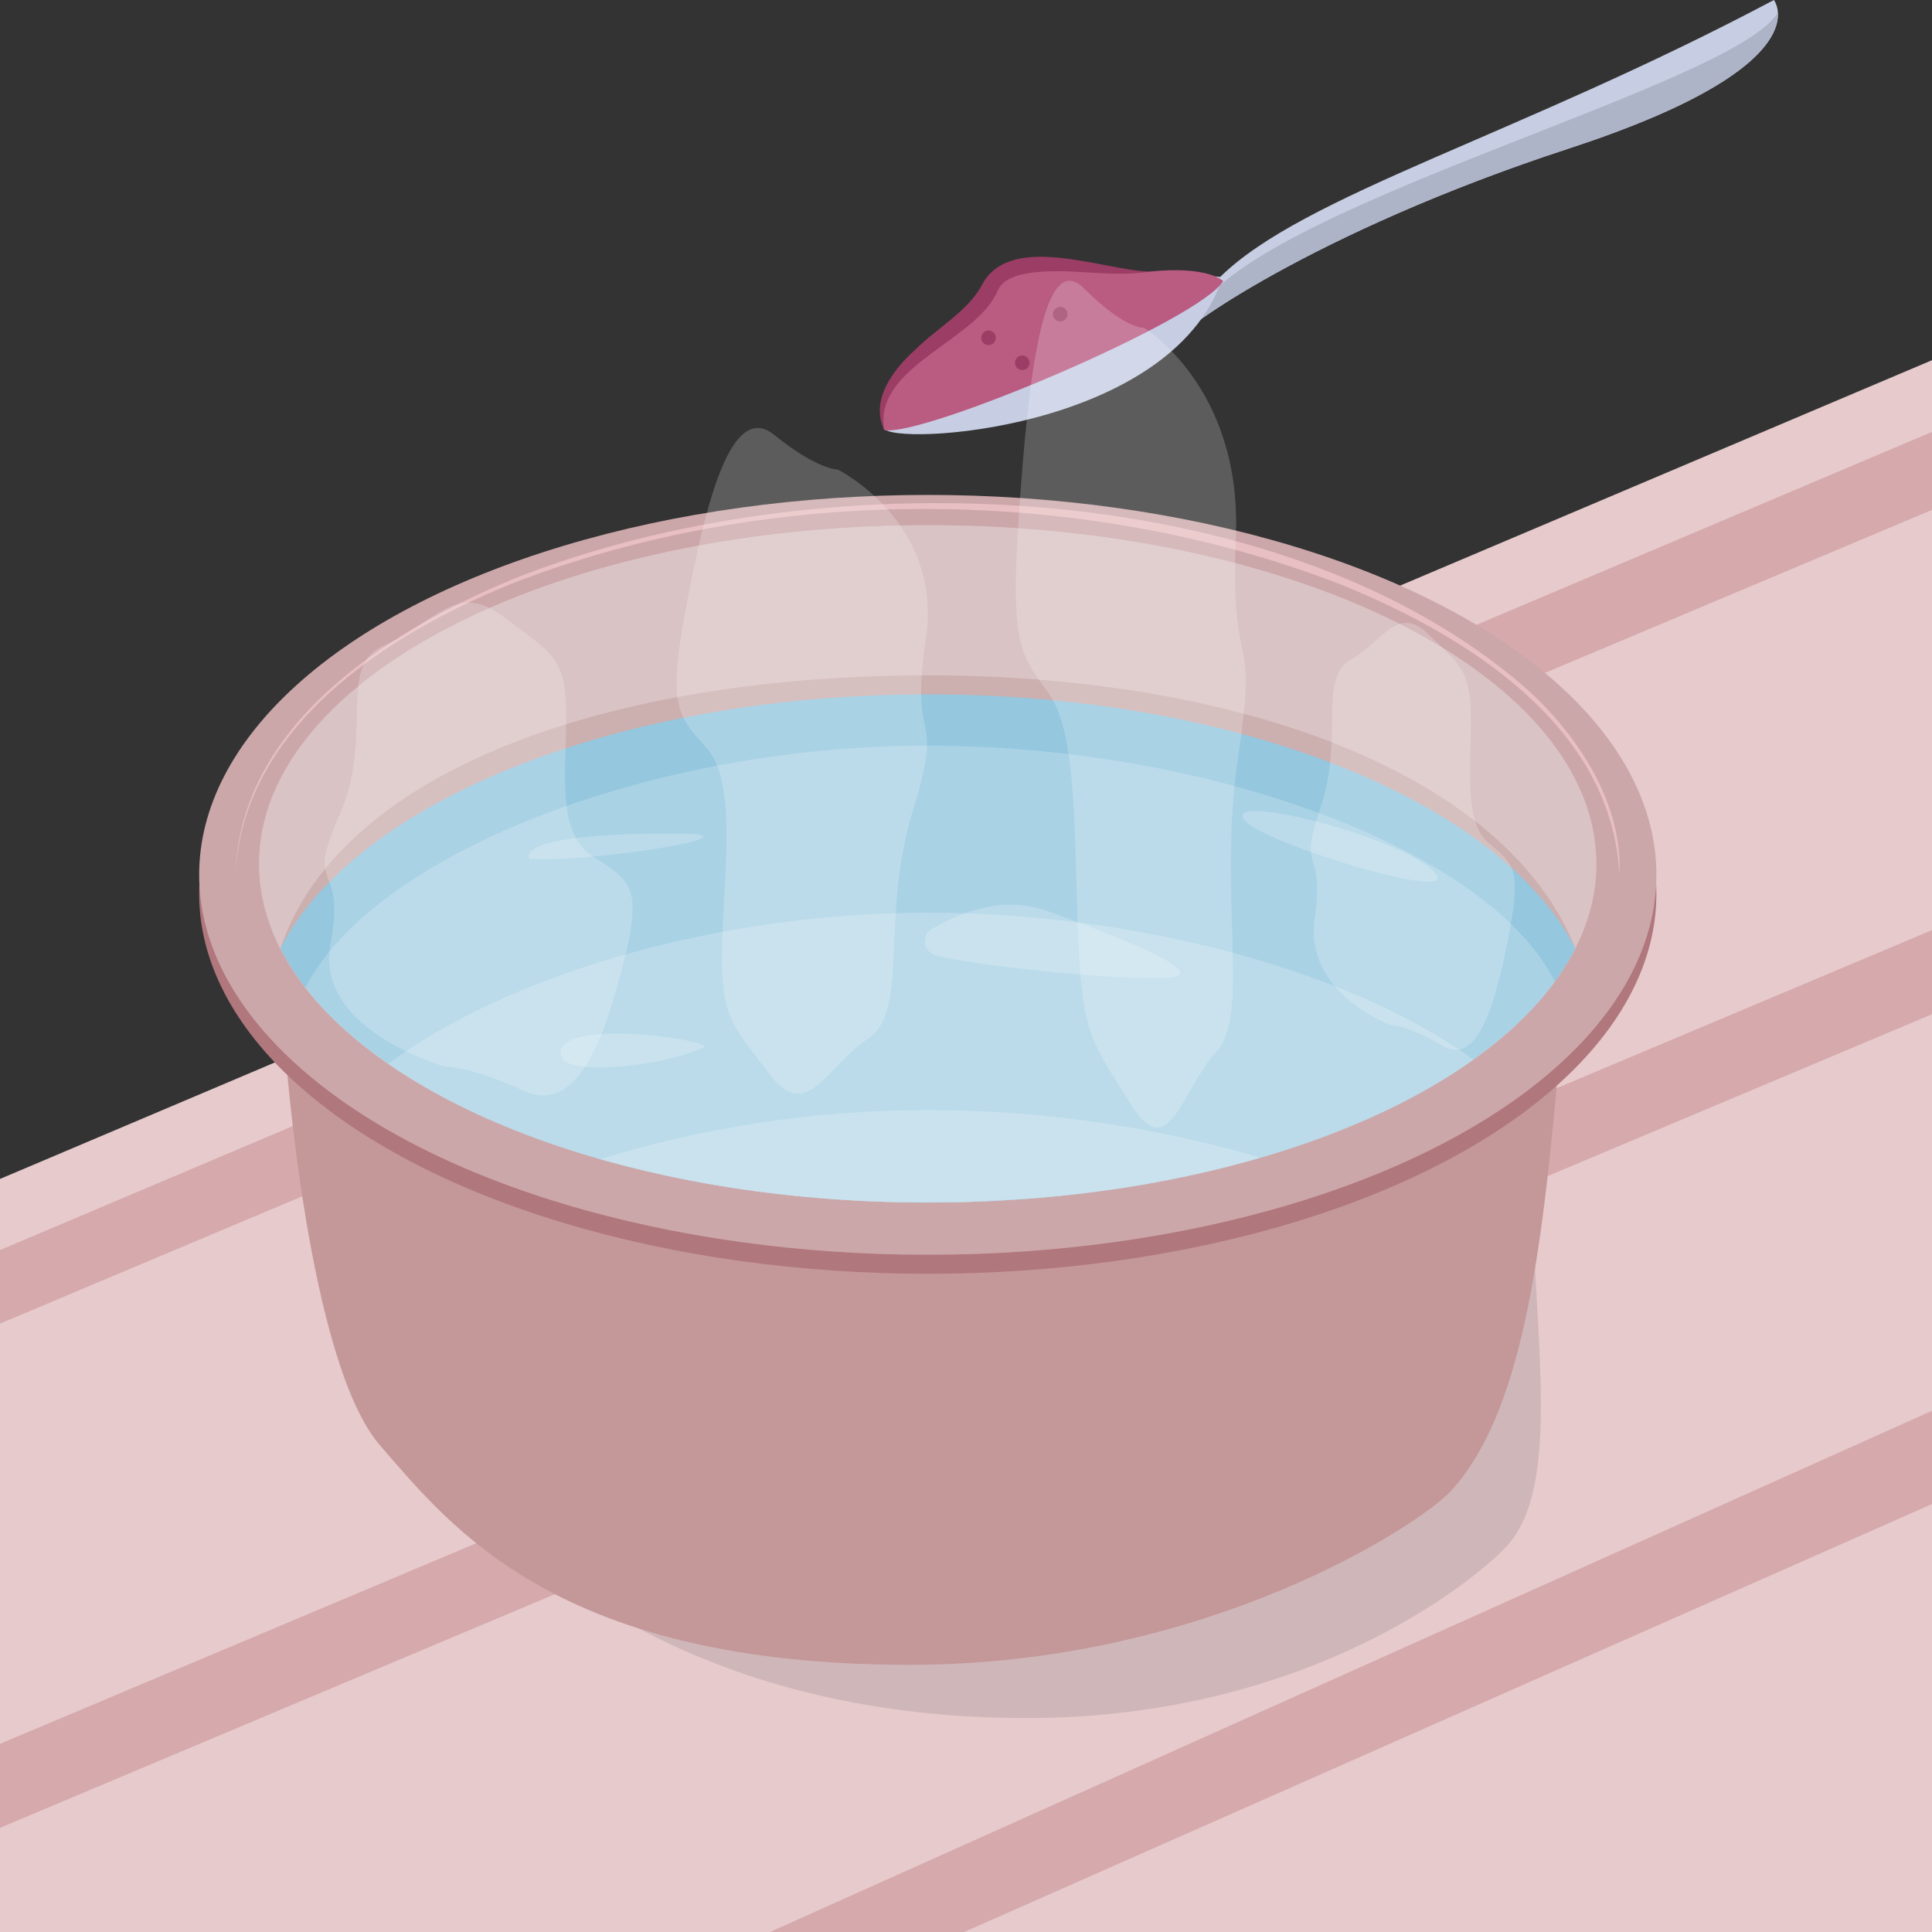 <?xml version="1.0" encoding="UTF-8"?><svg id="Camada_1" xmlns="http://www.w3.org/2000/svg" viewBox="0 0 230 230"><rect x="0" y="0" width="230" height="230" fill="#333333" stroke="none"/><defs><style>.cls-1{opacity:.1;}.cls-2{fill:#e8bfc2;}.cls-3{fill:#e6cacc;}.cls-4{fill:#93a8b9;}.cls-5{fill:#ba5b82;}.cls-6{fill:#cedae5;}.cls-7{fill:#aeb4c7;}.cls-8{fill:#ccafaf;}.cls-9{fill:#cca7aa;}.cls-10{fill:#c7cee3;}.cls-11{fill:#c49799;}.cls-12{fill:#d9c3c4;}.cls-13{fill:#b0777d;}.cls-14{fill:#d6a9ac;}.cls-15{fill:#95c7de;}.cls-16{fill:#9c3d65;}.cls-17{fill:#fff;opacity:.2;}</style></defs><g><polygon class="cls-3" points="0 140.35 230 42.88 230 230 0 230 0 140.35"/><polygon class="cls-14" points="0 148.82 230 51.42 230 230 0 230 0 148.82"/><polygon class="cls-3" points="0 157.57 230 60.7 230 230 0 230 0 157.57"/><polygon class="cls-14" points="0 207.6 230 110.73 230 230 0 230 0 207.6"/><polygon class="cls-3" points="0 217.6 230 120.74 230 230 0 230 0 217.6"/><polygon class="cls-14" points="230 167.95 230 230 91.66 230 230 167.95"/><polygon class="cls-3" points="230 179.05 230 230 114.78 230 230 179.05"/></g><g><path class="cls-1" d="M42.94,131.74s2.55,35.01,10.72,44.4c8.17,9.39,28.63,28.41,68.64,28.39,33.69-.02,53.64-16.68,57.13-20.53,7.89-8.7,1.35-32.89,3.26-55.02l-139.75,2.77Z"/><path class="cls-11" d="M34.01,125.54s2.68,36.7,11.24,46.54c8.56,9.84,21.19,26.13,63.13,26.11,35.32-.02,60.75-16.72,64.41-20.76,8.27-9.12,10.74-27.42,12.75-50.63l-151.53-1.27Z"/><ellipse class="cls-13" cx="110.45" cy="106.41" rx="86.74" ry="45.23"/><ellipse class="cls-9" cx="110.45" cy="104.15" rx="86.74" ry="45.23"/><path class="cls-2" d="M28.03,104.15c.52-17.83,17.96-28.88,32.78-35.1,35.54-14.34,91.08-13.15,120.98,13,6.14,5.58,11.43,13.68,10.99,22.09-.82-17.66-18.15-28.44-32.94-34.47-30.68-11.98-68.14-12.16-98.86-.21-14.93,6.04-32.11,17.11-32.95,34.68h0Z"/><path class="cls-12" d="M187.54,112.91c-8.82,17.39-39.99,30.25-77.08,30.25s-68.26-12.85-77.08-30.25c8.82-17.39,39.99-30.25,77.08-30.25s68.26,12.85,77.08,30.25Z"/><ellipse class="cls-12" cx="110.45" cy="102.84" rx="79.59" ry="40.31"/><path class="cls-12" d="M190.04,102.84c0,4.92-1.74,9.63-4.93,13.99h0c-2.44,3.34-5.72,6.46-9.71,9.31-6.67,4.76-15.33,8.76-25.37,11.68-8.05,2.35-16.99,3.99-26.49,4.79h-.02c-.92,.08-1.84,.14-2.77,.2-.31,.03-.61,.05-.92,.06-1.73,.11-3.48,.18-5.25,.23h-.11c-.66,.02-1.31,.03-1.98,.04-.68,0-1.37,.02-2.05,.02s-1.37,0-2.05-.02c-.66,0-1.32-.02-1.98-.04-.04,0-.08,0-.11,0-12.62-.32-24.46-2.14-34.85-5.11-9.93-2.83-18.54-6.71-25.24-11.34-4-2.76-7.32-5.79-9.84-9.03,0,0,0-.02-.02-.02-3.55-4.57-5.51-9.55-5.51-14.76,0-22.26,35.63-40.31,79.59-40.31s79.59,18.05,79.59,40.31Z"/><path class="cls-8" d="M187.54,112.91c-8.82,17.39-39.99,27.98-77.08,27.98s-68.26-10.59-77.08-27.98c7.36-21.62,39.99-32.51,77.08-32.51s68.83,11.76,77.08,32.51Z"/><path class="cls-15" d="M187.54,112.91c-8.82,17.39-39.99,30.25-77.08,30.25s-68.26-12.85-77.08-30.25c8.82-17.39,39.99-30.25,77.08-30.25s68.26,12.85,77.08,30.25Z"/><path class="cls-17" d="M185.12,116.83h0c-9.77,13.37-33.12,23.4-61.57,25.78h-.02c-.92,.08-7.17,.44-8.94,.49h-8.28c-31.86-.83-58.77-11.15-69.93-25.48,0,0,0-.02-.02-.02,7.97-15.7,40.59-28.83,74.08-28.83s66.69,12.36,74.66,28.06Z"/><path class="cls-17" d="M175.4,126.14c-12.02,8.58-30.5,14.68-51.85,16.47h-.02c-.92,.08-1.84,.14-2.77,.2-.31,.03-.61,.05-.92,.06-1.73,.11-3.48,.18-5.25,.23h-.11c-.66,.02-1.31,.03-1.98,.04-.68,0-1.37,.02-2.05,.02s-1.37,0-2.05-.02c-.66,0-1.32-.02-1.98-.04-.04,0-.08,0-.11,0-24.67-.64-46.37-6.98-60.09-16.45,14.04-10.47,38.88-17.99,64.23-17.99s50.78,7.15,64.95,17.48Z"/><path class="cls-17" d="M150.04,137.82c-8.05,2.35-16.99,3.99-26.49,4.79h-.02c-.92,.08-1.84,.14-2.77,.2-.31,.03-.61,.05-.92,.06-1.73,.11-3.48,.18-5.25,.23h-.11c-.66,.02-1.31,.03-1.98,.04-.68,0-1.37,.02-2.05,.02s-1.37,0-2.05-.02c-.66,0-1.32-.02-1.98-.04-.04,0-.08,0-.11,0-12.62-.32-24.46-2.14-34.85-5.11,11.77-3.66,25.31-5.85,38.99-5.85s27.61,2.1,39.58,5.69Z"/></g><g><g><path class="cls-10" d="M140.24,40.43c-.42-.75,15.9-12.73,46.56-22.76C217.19,7.73,211.18,0,211.18,0c-30.67,16.26-55.98,23.17-65.95,33l-4.99,7.43Z"/><path class="cls-4" d="M140.61,39.88l-.37,.55c-.04-.07,.08-.26,.37-.55Z"/><path class="cls-4" d="M140.61,39.88l-.37,.55c-.04-.07,.08-.26,.37-.55Z"/><path class="cls-7" d="M211.65,1.5v.03c.15,2.74-2.56,8.85-24.85,16.13-27.61,9.03-43.59,19.65-46.19,22.22l2.4-3.57c9.46-12.65,63.42-26.21,68.64-34.81Z"/><path class="cls-10" d="M105.17,50.95c.98,2.22,34.1,.33,40.33-17.75l-40.33,17.75Z"/><ellipse class="cls-6" cx="125.34" cy="42.08" rx="22.03" ry="2.43" transform="translate(-6.33 54.06) rotate(-23.76)"/></g><path class="cls-5" d="M105.29,51.21c4.82,.78,37.58-13.13,40.33-17.75,0,0-1.77-1.85-8.75-1.13-4.77,.49-16.84-3.27-19.03,1.93s-15.02,9.56-12.55,16.95Z"/><path class="cls-16" d="M136.87,32.33c-5.09,.86-10.56-.8-15.56,.42-1.08,.33-2.01,.77-2.48,1.74-.18,.4-.44,.91-.68,1.27-3.33,5.17-14.25,8.42-12.86,15.45-1.77-3.57,1.1-7.28,3.66-9.57,2.68-2.69,6.44-4.63,8.12-8.03,3.55-5.9,14.32-1.42,19.8-1.28h0Z"/><circle class="cls-16" cx="117.68" cy="40.21" r=".87"/><circle class="cls-16" cx="126.22" cy="37.4" r=".87"/><circle class="cls-16" cx="121.7" cy="43.19" r=".87"/></g><path class="cls-17" d="M63.06,102.25s-2.66-3.05,17.48-3.02c11.09,.02-9.73,3.46-17.48,3.02Z"/><path class="cls-17" d="M66.88,125.91c.71,1.97,10.9,1.34,16.85-1.17,1.98-.83-18.71-3.94-16.85,1.17Z"/><path class="cls-17" d="M148.45,97.92c-4.15-3.91,17.45,1.36,22.09,5.69s-19.12-2.9-22.09-5.69Z"/><path class="cls-17" d="M110.46,110.93s7.06-5.06,14.12-2.51,21.41,7.91,13.69,8.04c-7.72,.12-25.74-1.95-27.32-2.92s-.49-2.61-.49-2.61Z"/><path class="cls-17" d="M52.92,126.96s-15.49-4.32-13.58-14.6c1.91-10.28-3.18-5.75,1.06-15.3,4.24-9.55-.47-17.74,5.39-20.24,5.86-2.5,8.4-7.74,14.13-3.41,5.73,4.32,7.47,4.8,7.49,11.66s-1.22,14.08,3.18,16.91,5.98,3.46,3.66,12.54c-2.31,9.08-5.49,18.28-11.93,15.32-6.44-2.96-9.41-2.87-9.41-2.87Z"/><path class="cls-17" d="M165.51,122.02s-10.26-3.74-9-12.66c1.27-8.91-2.11-4.98,.7-13.26s-.31-15.38,3.57-17.55c3.88-2.17,5.57-6.71,9.36-2.96s4.95,4.16,4.96,10.11-.81,12.2,2.11,14.65,3.96,3,2.43,10.87c-1.53,7.87-3.64,15.84-7.9,13.28-4.26-2.56-6.23-2.49-6.23-2.49Z"/><path class="cls-17" d="M99.76,55.91s12.5,6.24,10.47,20.04c-2.03,13.8,2.35,7.83-1.56,20.58-3.91,12.75-.42,23.91-5.33,27.12-4.91,3.21-7.24,10.19-11.74,4.21s-5.91-6.67-5.61-15.92c.3-9.25,1.63-18.93-1.84-22.86-3.48-3.93-4.74-4.82-2.44-16.99s5.33-24.47,10.47-20.31c5.14,4.16,7.58,4.13,7.58,4.13Z"/><path class="cls-17" d="M136.15,39s11.68,6.99,10.98,24.77c-.7,17.78,2.73,9.81,.26,26.39-2.47,16.58,1.55,30.56-2.58,35.04s-5.65,13.58-10.16,6.29c-4.51-7.28-5.82-8.05-6.3-19.88-.48-11.83-.06-24.29-3.49-29.04-3.43-4.75-4.63-5.79-3.55-21.5,1.08-15.72,2.8-31.65,7.73-26.74s7.11,4.68,7.11,4.68Z"/></svg>